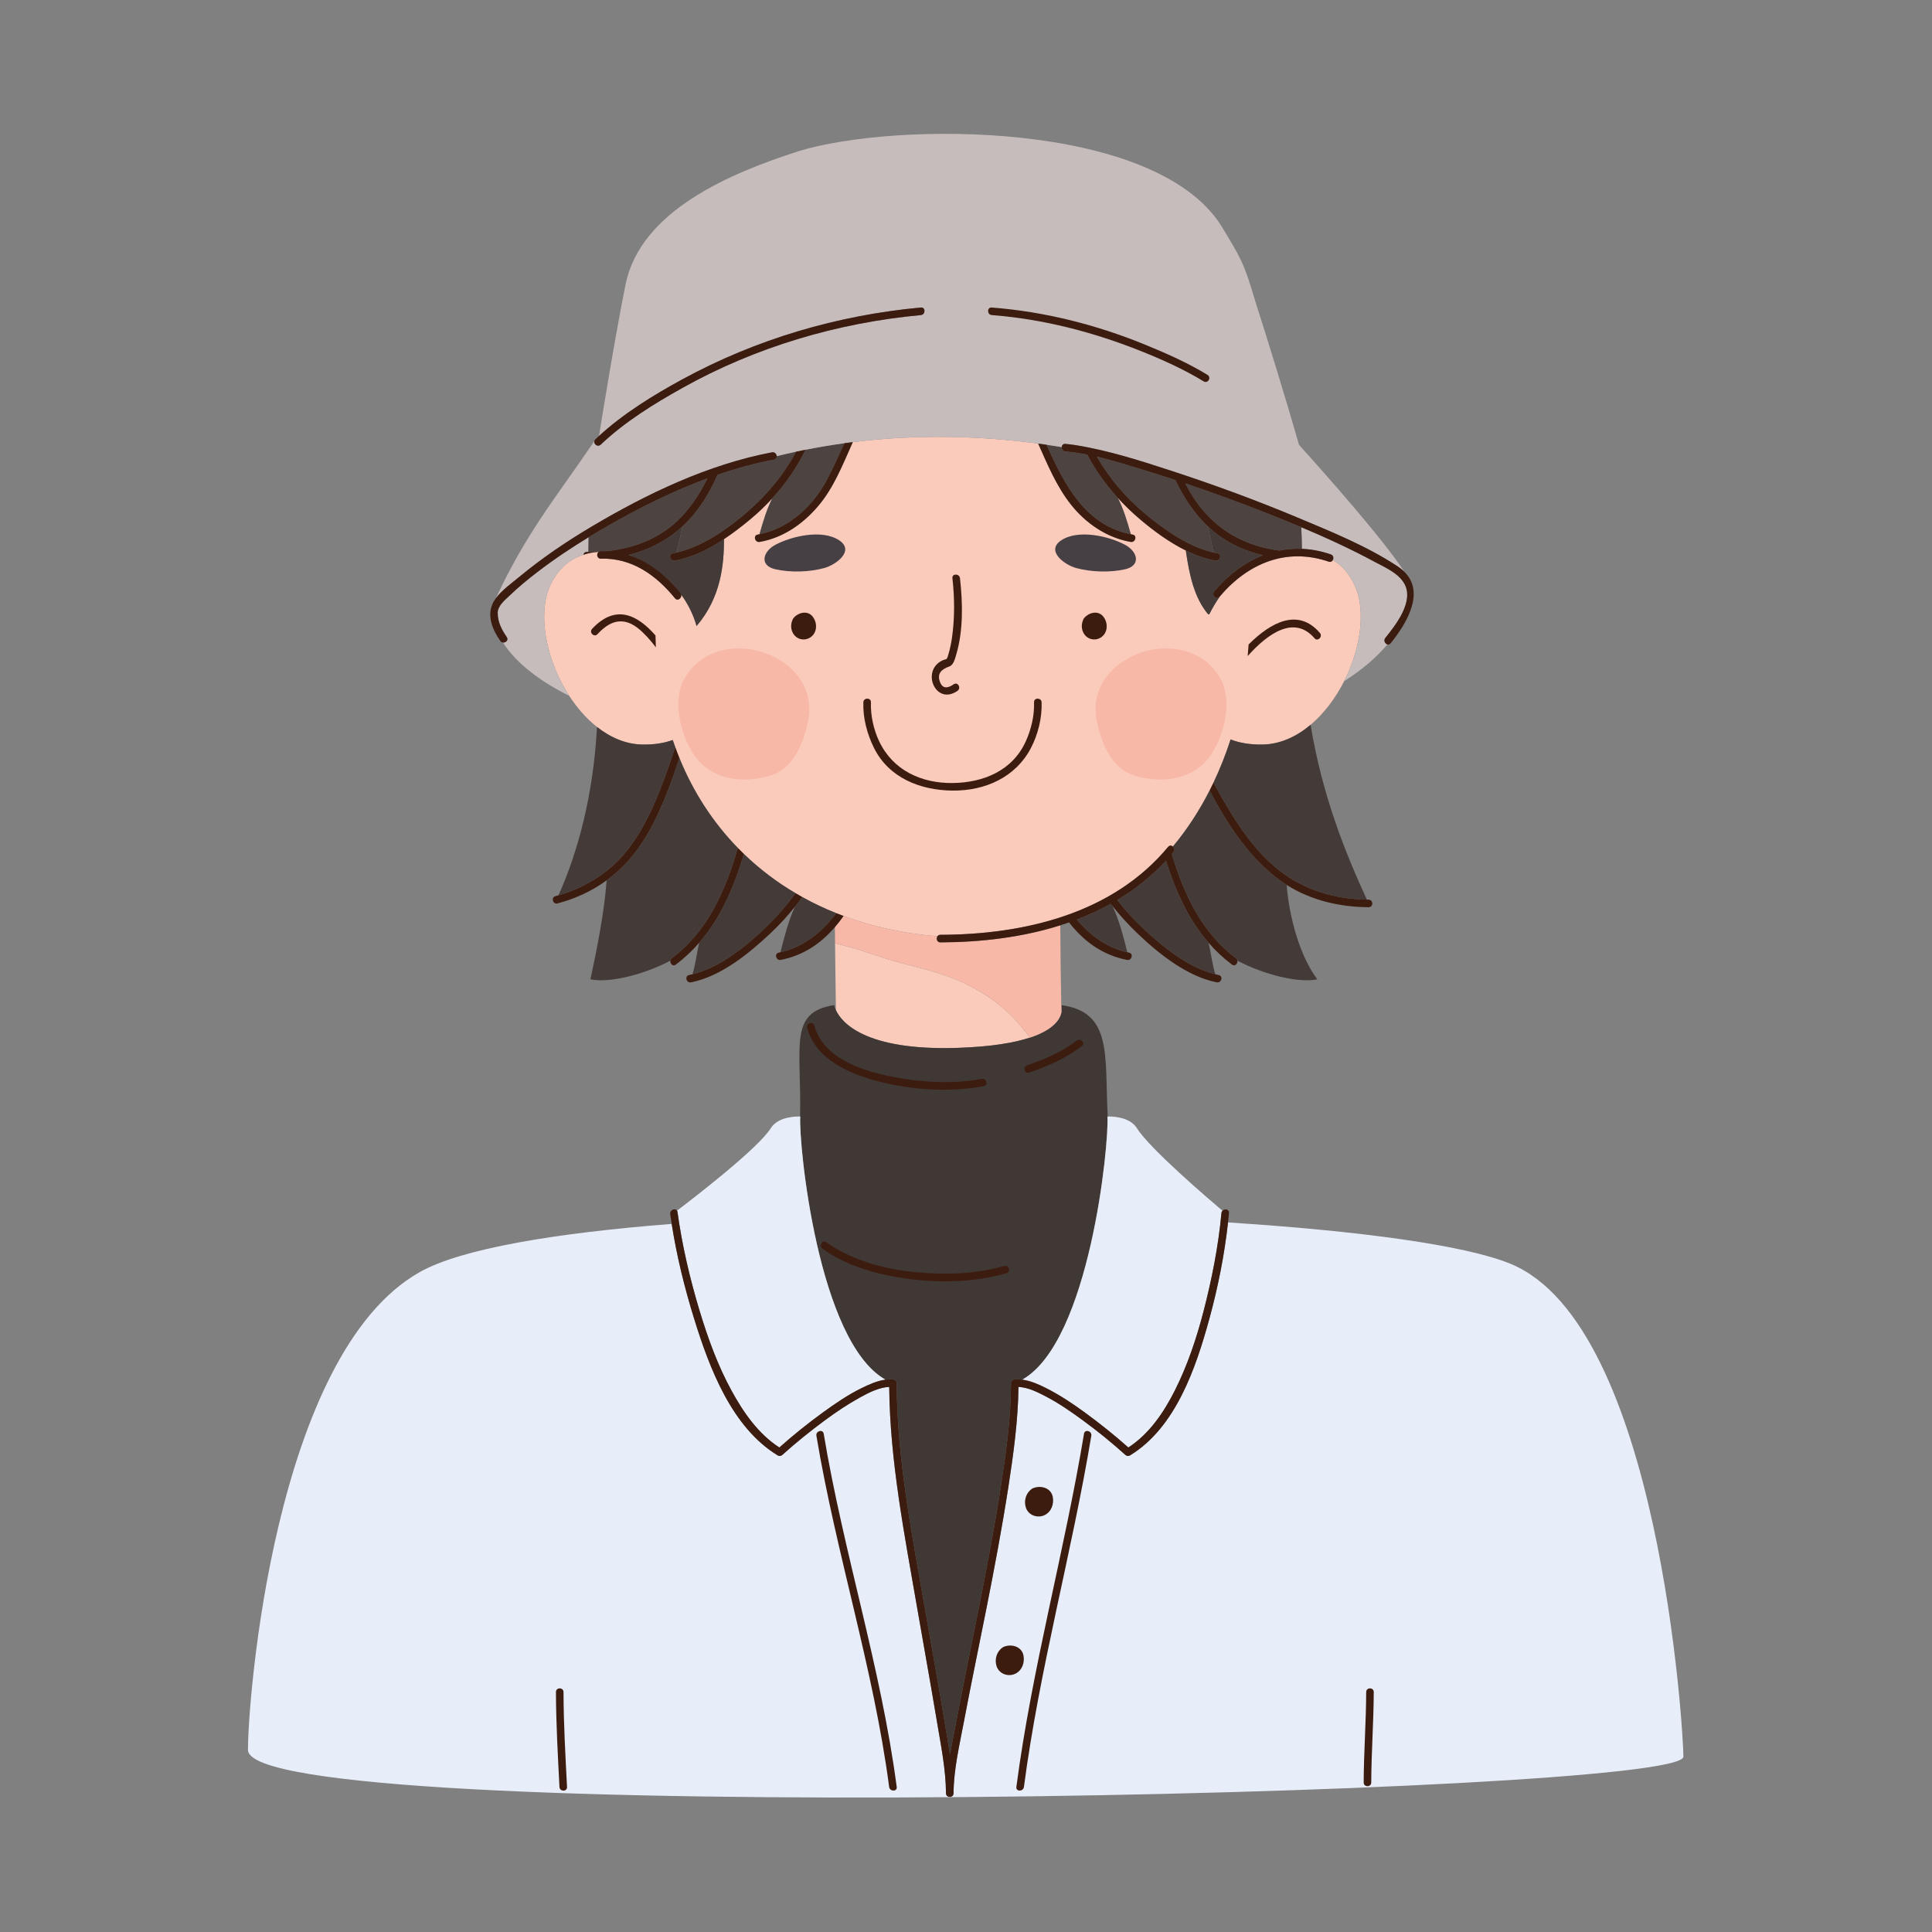 <?xml version="1.0" encoding="utf-8"?>
<!-- Generator: Adobe Illustrator 27.5.0, SVG Export Plug-In . SVG Version: 6.00 Build 0)  -->
<svg version="1.1" id="Capa_1" xmlns="http://www.w3.org/2000/svg" xmlns:xlink="http://www.w3.org/1999/xlink" x="0px" y="0px"
	 viewBox="0 0 2122 2122" style="enable-background:new 0 0 2122 2122;" xml:space="preserve">
<rect x="0" y="0" width="2122" height="2122" fill="#808080" stroke="none"/>
<path style="fill:#FACABB;" d="M1092.473,1099.742c-10.035-7.492-21.129-13.969-32.801-19.609
	c-13.109-6.336-27.254-10.949-41.602-14.988c-15.023-4.227-30.398-7.66-45.231-12.316c-14.656-4.594-28.93-10.078-43.988-13.742
	c-3.906-0.953-7.988-1.93-11.68-3.457c-0.063-5.922-0.121-11.695-0.18-17.324v0.004c0.273,27.488,0.641,58.699,1.133,91.215
	c6.082,13.172,31.422,44.82,133.984,41.383c37.066-1.242,62.191-5.641,79.195-11.281c-3.891-5.078-7.922-10.074-12.074-14.957
	C1111.484,1115.566,1102.469,1107.211,1092.473,1099.742z"/>
<path style="fill:#FACABB;" d="M1463.996,615c-0.758,1.586-2.402,2.641-4.59,1.894c-46.465-15.863-88.594,1.774-119.383,37.93
	c-4.355,6.207-8.324,12.867-11.82,19.844c-0.438-0.016-0.871-0.035-1.313-0.047c-15.035-17.816-20.637-43.027-24.461-69.992
	c-18.211-8.969-35.27-21.574-49.727-33.777c-8.859-7.484-17.234-15.508-24.996-24.039c6.207,12.063,10.34,25.941,14.32,39.961
	c0.672,0.133,1.324,0.297,2.012,0.422c5.273,0.93,3.027,8.938-2.207,8.012c-26.406-4.66-49.551-20.563-65.953-41.508
	c-15.66-19.992-25.297-43.469-35.625-66.504c-63.938-8.531-132.52-10.465-203.582-1.598c-10.98,24.367-20.773,50.082-38.336,70.551
	c-16.805,19.578-38.199,34.516-63.945,39.059c-5.242,0.926-7.48-7.082-2.211-8.012c0.684-0.121,1.344-0.301,2.019-0.438
	c3.926-13.816,8.004-27.508,14.07-39.445c-7.691,8.398-15.976,16.273-24.758,23.539c-8.699,7.195-18.199,14.574-28.289,21.262
	c-0.07,27.961-3.227,64.09-30.18,95.512c0,0-3.875-19.598-17.777-36.359c3.352,4.121-2.492,10.039-5.875,5.879
	c-20.742-25.473-47.348-44.496-81.422-43.543c-4.359,0.121-5.164-5.348-2.445-7.481c-5.793,0.391-11.422,1.43-16.777,3.176
	c-17.438,5.695-31.953,18.93-39.606,42.066c-9.48,32.648,1.301,77.859,24.066,112.922c8.606,13.258,18.926,25.051,30.512,34.18
	c14.789,11.641,31.637,18.934,49.625,19.293c13.039,0.262,24.144-1.559,33.551-4.992c0.891,2.668,1.813,5.316,2.77,7.941
	c1.449,3.992,2.957,7.949,4.543,11.848c15.27,37.516,36.906,70.727,64.133,98.723c2.195,2.258,4.426,4.484,6.691,6.672
	c16.957,16.367,35.934,30.797,56.75,43.09c2.441,1.441,4.91,2.855,7.402,4.234c11.871,6.59,24.32,12.5,37.301,17.695
	c2.648,1.063,5.32,2.094,8.016,3.094c31.473,11.691,65.973,19.301,103.129,22.316c0.656-0.957,1.73-1.641,3.25-1.645
	c91.895-0.262,188.957-22.941,250.129-96.566c1.613-1.938,3.754-1.649,5.219-0.387c15.688-18.769,29.098-39.461,40.297-61.438
	c1.492-2.922,2.934-5.871,4.348-8.836c7.273-15.297,13.523-31.148,18.758-47.363c9.758,3.856,21.461,5.891,35.305,5.613
	c19.191-0.383,37.086-8.652,52.566-21.684c14.832-12.492,27.438-29.356,36.832-47.887c16.242-32.023,22.891-68.988,14.809-96.824
	C1485.395,634.008,1475.797,622.215,1463.996,615z"/>
<path style="fill:#403835;" d="M1216.66,1226.348c-3.473-67.277,5.445-114.703-51.023-122.402l0,0v0.004
	c0.023,0.066,1.191,3.348,0.164,8.168c-0.004,0.004-0.004,0.004-0.004,0.008c-1.629,7.594-8.758,18.965-34.492,27.5
	c-17.004,5.641-42.129,10.039-79.195,11.281c-102.563,3.438-127.902-28.211-133.984-41.383c-1.574-3.402-1.863-5.578-1.863-5.578
	c-50.383,7.781-35.891,44.512-37.477,122.406c0.117,0.004,0.191,0.012,0.191,0.012c-1.949,29.609,19.391,247.145,93.559,288.977
	c2.719-0.371,5.461-0.508,8.215-0.313c0.563,0.039,1.055,0.18,1.5,0.379c0.019,0.012,0.043,0.02,0.066,0.031
	c0.07,0.039,0.148,0.063,0.219,0.098c1.332,0.563,2.363,1.766,2.371,3.648c0.227,83.98,17.238,168.508,31.559,250.945
	c7.113,40.957,14.606,81.848,21.332,122.871c1.84,11.215,3.891,22.598,5.625,34.02c2.051-11.84,4.504-23.602,6.688-35.148
	c7.688-40.668,16.145-81.18,24.191-121.77c9.031-45.504,17.824-91.09,24.898-136.945c5.805-37.664,11.102-75.801,11.223-113.973
	c0.008-1.875,1.031-3.086,2.367-3.645c0.066-0.039,0.152-0.07,0.234-0.102c0.02-0.012,0.035-0.02,0.047-0.031
	c0.449-0.195,0.941-0.34,1.508-0.379c2.742-0.195,5.488-0.063,8.223,0.305c74.156-41.844,95.496-259.359,93.551-288.969
	C1216.352,1226.363,1216.457,1226.355,1216.66,1226.348z"/>
<path style="fill:#C6BCBB;" d="M1521.551,700.66c11.281-13.996,31.863-40.02,20.934-59.531
	c-6.582-11.738-21.066-17.793-32.379-23.891c-26.23-14.141-53.379-26.609-80.875-38.188c0.391,7.891,0.633,15.813,0.734,23.742
	c10.328,0.445,20.91,2.418,31.652,6.09c2.875,0.98,3.402,4.012,2.379,6.117c11.801,7.215,21.398,19.008,27.145,36.363
	c8.082,27.836,1.434,64.801-14.809,96.824c21.145-13.426,36.488-27.238,47.504-40.356
	C1521.273,707.113,1519.285,703.477,1521.551,700.66z"/>
<path style="fill:#C6BCBB;" d="M601.141,651.363c7.652-23.137,22.168-36.371,39.606-42.066c0.375-1.676,1.664-3.102,3.894-3.07
	c0.531,0.008,1.051-0.008,1.582-0.004c0.043-5.398,0.141-10.789,0.316-16.168c-19.465,11.844-38.445,24.504-56.492,38.387
	c-10.426,8.019-20.645,16.394-30.133,25.519c-5.289,5.09-13.266,11.234-13.27,19.242c0,10.039,4.387,18.43,9.961,26.5
	c2.266,3.273-1.098,6.387-4.223,6.012c11.644,18.055,33.594,39.039,72.824,58.57C602.441,729.223,591.66,684.012,601.141,651.363z"
	/>
<path style="fill:#464045;" d="M905.324,623.898c12.754-3.477,33.883-18.879,16.348-30.473c-9.48-6.27-22.77-7.371-35.91-5.668
	c-12.703,1.637-25.266,5.887-34.129,10.613c-13.906,7.406-17.848,22.879,0,26.898C868.188,629,888.922,628.367,905.324,623.898z"/>
<path style="fill:#464045;" d="M1182.012,623.898c16.402,4.469,37.141,5.102,53.691,1.371c17.848-4.019,13.906-19.492,0-26.898
	c-8.859-4.727-21.426-8.977-34.125-10.613c-13.145-1.703-26.43-0.602-35.918,5.668
	C1148.133,605.019,1169.262,620.422,1182.012,623.898z"/>
<path style="fill:#443B38;" d="M1219.988,992.684c-11.965,6.656-24.438,12.387-37.273,17.297
	c14.535,17.281,32.902,30.93,55.477,35.91c-4.465-17.855-9.086-35.559-16.27-50.707
	C1221.262,994.363,1220.637,993.516,1219.988,992.684z"/>
<path style="fill:#443B38;" d="M1404.879,966.246c-24.949-18.555-44.102-43.18-60.281-69.508
	c-5.57-9.055-10.852-18.613-16.074-28.395c-11.199,21.977-24.609,42.668-40.297,61.438c1.656,1.426,2.465,4.098,0.668,6.266
	c-0.598,0.715-1.219,1.391-1.82,2.098c13.223,43.891,32.73,86.027,70.293,114.164c1.023,0.77,1.547,1.77,1.711,2.805
	c29.016,15.391,67.32,24.859,87.824,20.527c-18.828-24.789-30.934-67.621-33.684-103.695
	C1410.391,970.144,1407.598,968.269,1404.879,966.246z"/>
<path style="fill:#443B38;" d="M1280.645,945.387c-15.965,17.242-34,31.508-53.527,43.184c8.586,10.957,17.996,21.301,28.199,30.879
	c21.648,20.324,49.566,43.281,79.477,50.594c-3.664-12.336-4.867-24.508-7.391-34.621
	C1305.098,1009.738,1291.02,978.309,1280.645,945.387z"/>
<path style="fill:#443B38;" d="M1351.629,812.144c-5.234,16.215-11.484,32.066-18.758,47.363c4.285,7.973,8.613,15.82,13.094,23.398
	c15.875,26.828,33.984,53.344,58.723,72.817c27.922,21.977,61.41,31.789,96.602,32.363c-22.43-48.953-48.75-112.352-61.789-192.012
	c-15.48,13.031-33.375,21.301-52.566,21.684C1373.09,818.035,1361.387,816,1351.629,812.144z"/>
<path style="fill:#443B38;" d="M746.207,832.555c-3.477,10.496-6.934,20.773-10.644,30.527
	c-10.824,28.422-23.609,56.895-43.613,80.156c-7.742,9-16.332,16.875-25.637,23.664c-2.688,35.496-10.422,74.41-17.813,108.738
	c20.5,4.332,58.801-5.137,87.816-20.527c0.168-1.035,0.691-2.035,1.715-2.805c39.516-29.602,59.047-74.699,72.308-121.031
	C783.113,903.281,761.477,870.07,746.207,832.555z"/>
<path style="fill:#443B38;" d="M873.141,995.902c-6.996,14.984-11.539,32.414-15.934,49.988
	c25.281-5.59,45.906-22.328,61.277-42.922c-12.98-5.195-25.43-11.105-37.301-17.695C878.578,988.871,875.918,992.43,873.141,995.902
	z"/>
<path style="fill:#443B38;" d="M817.031,937.949c-10.578,35.613-25.059,69.859-49.035,97.473
	c-2.527,10.113-3.727,22.285-7.395,34.625c29.785-7.285,58.113-30.176,79.48-50.598c12.406-11.859,23.688-24.711,33.699-38.41
	C852.965,968.746,833.988,954.316,817.031,937.949z"/>
<path style="fill:#443B38;" d="M692.445,929.324c18.477-25.32,30.32-54.473,40.73-83.832c2.863-8.063,5.641-16.375,8.488-24.785
	c-0.957-2.625-1.879-5.273-2.77-7.941c-9.406,3.434-20.512,5.254-33.551,4.992c-17.988-0.359-34.836-7.652-49.625-19.293
	c-4.016,73.734-20.328,135.613-42.25,184.836C645.144,974.227,672.855,956.176,692.445,929.324z"/>
<path style="fill:#443B38;" d="M1334.988,615.758c-11.055-1.949-22-5.93-32.559-11.129c3.824,26.965,9.426,52.176,24.461,69.992
	c0.441,0.012,0.875,0.031,1.313,0.047c3.496-6.977,7.465-13.637,11.82-19.844c-0.176,0.199-0.352,0.398-0.527,0.598
	c-3.461,4.105-9.305-1.805-5.875-5.875c15.254-18.082,33.438-31.82,53.52-39.609c-22.566-5.336-43.621-15.617-60.848-32.144
	c2.531,8.43,3.633,18.699,7.043,29.148c1.281,0.285,2.574,0.574,3.855,0.801C1342.469,608.672,1340.227,616.684,1334.988,615.758z"
	/>
<path style="fill:#443B38;" d="M765.043,687.625c26.953-31.422,30.109-67.551,30.18-95.512
	c-16.738,11.102-35.082,20.309-53.988,23.645c-5.242,0.926-7.484-7.086-2.215-8.016c1.289-0.227,2.578-0.516,3.863-0.801
	c3.414-10.453,4.516-20.719,7.047-29.152c-17.359,16.129-37.75,26.324-59.707,31.781
	C694.254,610.856,748.719,630.941,765.043,687.625z"/>
<path style="fill:#4D4441;" d="M659.969,605.289c2.102-0.059,4.176-0.031,6.23,0.047c30.824-3.105,60.137-14.383,82.133-37.621
	c11.77-12.434,21.137-26.852,28.609-42.266c-37.977,13.984-74.598,32.258-109.27,52.125c-7.094,4.063-14.145,8.223-21.133,12.48
	c-0.176,5.379-0.273,10.77-0.316,16.168c3.859,0.023,7.715-0.055,11.559-0.258C658.371,605.57,659.094,605.309,659.969,605.289z"/>
<path style="fill:#4D4441;" d="M1390.422,563.293c-29.281-11.496-58.828-22.375-88.648-32.414
	c7.379,14.281,16.535,27.512,27.871,38.625c21.121,20.695,47.25,31.508,75.375,35.223c8.098-1.617,16.434-2.305,24.945-1.934
	c-0.102-7.93-0.344-15.852-0.734-23.742C1416.348,573.629,1403.402,568.387,1390.422,563.293z"/>
<path style="fill:#4D4441;" d="M1170.133,495.859c-2.785-0.238-4.105-2.645-3.969-4.805c-5.523-0.906-11.086-1.766-16.684-2.574
	c19.523,43.539,42.371,88.359,92.547,98.293c-3.98-14.019-8.113-27.898-14.32-39.961c-13.141-14.426-24.504-30.32-33.563-47.5
	C1186.164,497.746,1178.145,496.535,1170.133,495.859z"/>
<path style="fill:#4D4441;" d="M908.953,525.621c6.578-12.73,12.555-25.758,18.465-38.816c-14.109,1.941-28.313,4.313-42.598,7.148
	c-9.496,19.418-21.918,37.363-36.551,53.359c-6.066,11.938-10.144,25.629-14.07,39.445
	C867.289,580.113,893.723,555.07,908.953,525.621z"/>
<path style="fill:#4D4441;" d="M1323.77,575.383c-13.707-13.949-24.438-30.43-32.82-48.117c-10.207-3.359-20.445-6.625-30.723-9.766
	c-18.055-5.516-36.641-11.523-55.438-15.906c13.723,24.148,32.254,45.555,53.793,63.379c21.066,17.43,47.281,35.91,74.754,41.969
	c-3.41-10.449-4.512-20.719-7.043-29.148C1325.449,576.988,1324.586,576.215,1323.77,575.383z"/>
<path style="fill:#4D4441;" d="M742.883,606.941c27.348-6.027,53.965-24.414,74.75-41.969c23.07-19.477,42.719-42.559,56.719-68.863
	c-7.066,1.512-14.152,3.145-21.254,4.891c0.117,1.723-0.754,3.402-2.984,3.828c-21.004,3.977-41.715,9.688-62.066,16.672
	c-9.02,20.84-21.145,40.32-37.383,55.633c-0.238,0.227-0.492,0.43-0.734,0.656C747.398,586.223,746.297,596.488,742.883,606.941z"/>
<path style="fill:#C6BCBB;" d="M570.359,633.594c24.684-20.433,51.34-38.512,78.863-54.879
	c61.137-36.355,128.355-68.574,198.684-81.906c3.016-0.57,5.027,1.848,5.191,4.191c7.102-1.746,14.188-3.379,21.254-4.891
	c3.496-0.746,6.984-1.465,10.469-2.156c14.285-2.836,28.488-5.207,42.598-7.148c3.09-0.426,6.172-0.824,9.254-1.207
	c71.063-8.867,139.645-6.934,203.582,1.598c3.082,0.414,6.164,0.844,9.227,1.285c5.598,0.809,11.16,1.668,16.684,2.574
	c0.121-1.961,1.426-3.723,3.969-3.508c3.828,0.32,7.656,0.805,11.449,1.414c36.18,5.797,71.707,17.262,106.438,28.633
	c46.398,15.192,92.305,32.078,137.34,50.945c37.141,15.563,76.191,31.34,109.926,53.656c2.68,1.769,4.965,3.648,6.973,5.598
	c-22.887-35.465-87.801-108.508-115.484-139.176c-13.93-48.957-33.734-112.828-48.164-158.129
	c-12.406-42.379-16.078-47.336-36.957-82c-72.676-116.305-357.949-115.063-464.297-82.508
	c-74.758,24.027-173.383,65.059-190.211,146.047c-11.695,58.324-25.375,142.711-29.226,166.766
	c27.125-24.773,59.809-44.906,91.797-62.309c80.848-43.984,170.121-70.273,261.707-78.73c5.34-0.496,5.293,7.824,0,8.313
	c-91.453,8.445-181.398,35.027-261.688,79.898c-31.449,17.578-63.656,37.43-89.934,62.406c-3.18,3.023-7.695-0.367-7.09-3.727
	c-43.746,64.137-74.512,100.516-108.109,172.496C551.188,648.188,562.269,640.293,570.359,633.594z"/>
<path style="fill:#E8EEF9;" d="M1659.023,1388.074c-50.281-20.648-167.402-36.266-310.227-45.398
	c-3.938,35.758-11.09,71.531-20.578,106.109c-14.727,53.637-36.867,119.266-87.188,149.816c-1.656,1.004-3.664,0.59-5.039-0.652
	c-14.848-13.414-30.504-26.102-46.645-37.918c-12.949-9.484-26.277-18.73-40.523-26.176c-9.184-4.797-19.547-10.02-30.168-10.543
	c-0.465,36.605-5.449,73.195-11.016,109.305c-6.926,44.863-15.379,89.48-24.195,134.004c-8.27,41.742-16.992,83.402-24.898,125.219
	c-4.801,25.398-11.055,51.781-11.223,77.766c0.02,2.688-2.07,4.027-4.156,4.016c-2.082,0.012-4.168-1.328-4.152-4.016
	c-0.148-26.348-5.672-53.027-9.98-78.914c-6.895-41.422-14.434-82.727-21.582-124.102c-13.805-79.914-30.047-161.863-30.801-243.277
	c-11.305,0.547-22.551,6.32-32.148,11.621c-13.43,7.414-26.195,15.992-38.527,25.098c-16.098,11.902-31.785,24.492-46.645,37.918
	c-1.379,1.242-3.383,1.656-5.039,0.652c-50.606-30.715-75.117-96.086-91.785-149.816c-10.57-34.066-19.242-69.172-24.766-104.512
	c-127.902,9.984-230.93,27.203-276.52,52.801c-160.617,90.211-189.098,472.516-188.855,524.984
	c0.395,85.094,1576.629,50.395,1576.59,7.34C1848.941,1902.813,1822.852,1455.355,1659.023,1388.074z"/>
<path style="fill:#E8EEF9;" d="M1191.578,1551.422c16.461,12.043,32.5,24.816,47.73,38.41c22.879-14.84,38.902-38.445,50.988-62.461
	c14.004-27.813,23.957-57.563,31.738-87.668c9.066-35.102,16.195-71.215,19.535-107.359c0.094-1.066,0.527-1.914,1.125-2.555
	c-14.797-12.496-79.973-68.172-93.977-90.645c-8.273-13.273-29.289-12.906-32.059-12.797c-0.203,0.008-0.309,0.016-0.309,0.016
	c1.945,29.609-19.395,247.125-93.551,288.969c9.195,1.234,18.207,5.23,26.266,9.316
	C1164.023,1532.227,1178.066,1541.527,1191.578,1551.422z"/>
<path style="fill:#E8EEF9;" d="M768.414,1439.703c9.105,30.102,19.926,60.02,35.047,87.668
	c13.074,23.922,29.332,47.445,52.547,62.461c15.223-13.594,31.231-26.445,47.734-38.41c13.523-9.809,27.488-19.41,42.516-26.773
	c8.172-4.008,17.086-8.059,26.277-9.309c-74.168-41.832-95.508-259.367-93.559-288.977c0,0-0.074-0.008-0.191-0.012
	c-2.168-0.098-23.762-0.711-32.18,12.793c-13.969,22.414-86.238,77.875-102.996,90.566c0.254,0.422,0.441,0.918,0.523,1.527
	C749.16,1367.848,757.73,1404.371,768.414,1439.703z"/>
<path style="fill:#F7B8A7;" d="M1032.879,1035.047c-3.84,0.012-4.914-4.242-3.25-6.668c-37.156-3.016-71.656-10.625-103.129-22.316
	c-2.992,4.273-6.164,8.356-9.508,12.242c0.059,5.629,0.117,11.402,0.18,17.324c3.691,1.527,7.773,2.504,11.68,3.457
	c15.059,3.664,29.332,9.148,43.988,13.742c14.832,4.656,30.207,8.09,45.231,12.316c14.348,4.039,28.492,8.652,41.602,14.988
	c11.672,5.641,22.766,12.117,32.801,19.609c9.996,7.469,19.012,15.824,26.758,24.926c4.152,4.883,8.184,9.879,12.074,14.957
	c25.734-8.535,32.863-19.906,34.492-27.5c-0.723-35.281-1.137-68.281-1.238-95.801
	C1122.367,1029.66,1076.992,1034.922,1032.879,1035.047z"/>
<path style="fill:#F7B8A7;" d="M1296.617,713.781c-46.32-9.547-103.477,25.266-91.742,79.254
	c5.199,23.933,15.605,49.945,39.539,58.266c29.133,9.367,62.43,6.246,82.211-17.691c1.441-1.75,2.766-3.602,4.008-5.508
	c13.961-21.387,23.281-58.004,10.285-81.844C1330.859,727.813,1314.551,717.473,1296.617,713.781z"/>
<path style="fill:#F7B8A7;" d="M795.59,713.781c-17.93,3.692-34.234,14.031-44.297,32.477c-13,23.84-3.676,60.457,10.285,81.844
	c1.242,1.906,2.563,3.758,4.016,5.508c19.769,23.938,53.066,27.059,82.203,17.691c23.93-8.32,34.336-34.332,39.539-58.266
	C899.074,739.047,841.914,704.234,795.59,713.781z"/>
<path style="fill:#3D1C10;" d="M1357.367,1052.309c-37.563-28.137-57.07-70.273-70.293-114.164c0.602-0.707,1.223-1.383,1.82-2.098
	c1.797-2.168,0.988-4.84-0.668-6.266c-1.465-1.262-3.605-1.551-5.219,0.387c-61.172,73.625-158.234,96.305-250.129,96.566
	c-1.52,0.004-2.594,0.688-3.25,1.645c-1.664,2.426-0.59,6.68,3.25,6.668c44.113-0.125,89.488-5.387,131.68-18.723l0,0
	c3.215-1.02,6.414-2.094,9.598-3.207c15.855,20.301,36.082,35.742,63.668,41.191c5.242,1.035,7.465-6.977,2.215-8.016
	c-0.621-0.121-1.234-0.27-1.848-0.402c-22.574-4.98-40.941-18.629-55.477-35.91c12.836-4.91,25.309-10.641,37.273-17.297
	c0.648,0.832,1.273,1.68,1.934,2.5c8.441,10.629,17.637,20.703,27.52,30.141c23.277,22.258,54.383,47.164,86.918,53.617
	c5.23,1.039,7.465-6.969,2.199-8.02c-1.254-0.246-2.508-0.57-3.766-0.879c-29.91-7.313-57.828-30.27-79.477-50.594
	c-10.203-9.578-19.613-19.922-28.199-30.879c19.527-11.676,37.563-25.941,53.527-43.184c10.375,32.922,24.453,64.352,46.758,90.035
	c7.586,8.738,16.102,16.82,25.77,24.063c3.258,2.441,6.418-1.125,5.906-4.371
	C1358.914,1054.078,1358.391,1053.078,1357.367,1052.309z"/>
<path style="fill:#3D1C10;" d="M1503.215,988.133c-0.641-0.004-1.281-0.035-1.926-0.047c-35.191-0.574-68.68-10.387-96.602-32.363
	c-24.738-19.473-42.848-45.988-58.723-72.817c-4.48-7.578-8.809-15.426-13.094-23.398c-1.414,2.965-2.855,5.914-4.348,8.836
	c5.223,9.781,10.504,19.34,16.074,28.395c16.18,26.328,35.332,50.953,60.281,69.508c2.719,2.023,5.512,3.898,8.34,5.699
	c26.777,17.027,58.289,24.285,89.996,24.5C1508.582,996.484,1508.57,988.172,1503.215,988.133z"/>
<path style="fill:#3D1C10;" d="M736.316,1055.113c-0.508,3.246,2.652,6.813,5.91,4.371c9.668-7.242,18.184-15.324,25.77-24.063
	c23.977-27.613,38.457-61.859,49.035-97.473c-2.266-2.188-4.496-4.414-6.691-6.672c-13.262,46.332-32.793,91.43-72.308,121.031
	C737.008,1053.078,736.484,1054.078,736.316,1055.113z"/>
<path style="fill:#3D1C10;" d="M759.043,1078.941c32.719-6.488,63.336-31.477,86.914-53.617c9.758-9.156,18.848-19,27.184-29.422
	c2.777-3.473,5.438-7.031,8.043-10.629c-2.492-1.379-4.961-2.793-7.402-4.234c-10.012,13.699-21.293,26.551-33.699,38.41
	c-21.367,20.422-49.695,43.313-79.48,50.598c-1.254,0.305-2.508,0.629-3.77,0.875
	C751.578,1071.973,753.809,1079.98,759.043,1078.941z"/>
<path style="fill:#3D1C10;" d="M741.664,820.707c-2.848,8.41-5.625,16.723-8.488,24.785c-10.41,29.359-22.254,58.512-40.73,83.832
	c-19.59,26.852-47.301,44.902-78.977,53.977c-1.109,0.316-2.215,0.652-3.336,0.949c-5.176,1.367-2.981,9.387,2.211,8.016
	c19.734-5.215,37.922-13.66,53.969-25.363c9.305-6.789,17.894-14.664,25.637-23.664c20.004-23.262,32.789-51.734,43.613-80.156
	c3.711-9.754,7.168-20.031,10.644-30.527C744.621,828.656,743.113,824.699,741.664,820.707z"/>
<path style="fill:#3D1C10;" d="M857.57,1054.309c25.137-4.965,44.191-18.273,59.422-36v-0.004c3.344-3.887,6.516-7.969,9.508-12.242
	c-2.695-1-5.367-2.031-8.016-3.094c-15.371,20.594-35.996,37.332-61.277,42.922c-0.617,0.133-1.223,0.281-1.844,0.402
	C850.105,1047.332,852.336,1055.344,857.57,1054.309z"/>
<path style="fill:#3D1C10;" d="M817.633,564.973c-20.785,17.555-47.402,35.941-74.75,41.969c-1.285,0.285-2.574,0.574-3.863,0.801
	c-5.269,0.93-3.027,8.941,2.215,8.016c18.906-3.336,37.25-12.543,53.988-23.645c10.09-6.688,19.59-14.066,28.289-21.262
	c8.781-7.266,17.066-15.141,24.758-23.539c14.633-15.996,27.055-33.941,36.551-53.359c-3.484,0.691-6.973,1.41-10.469,2.156
	C860.352,522.414,840.703,545.496,817.633,564.973z"/>
<path style="fill:#3D1C10;" d="M1244.039,587.195c-0.688-0.125-1.34-0.289-2.012-0.422c-50.176-9.934-73.023-54.754-92.547-98.293
	c-3.063-0.441-6.145-0.871-9.227-1.285c10.328,23.035,19.965,46.512,35.625,66.504c16.402,20.945,39.547,36.848,65.953,41.508
	C1247.066,596.133,1249.313,588.125,1244.039,587.195z"/>
<path style="fill:#3D1C10;" d="M936.672,485.598c-3.082,0.383-6.164,0.781-9.254,1.207c-5.91,13.059-11.887,26.086-18.465,38.816
	c-15.23,29.449-41.664,54.492-74.754,61.137c-0.676,0.137-1.336,0.316-2.019,0.438c-5.27,0.93-3.031,8.938,2.211,8.012
	c25.746-4.543,47.141-19.48,63.945-39.059C915.898,535.68,925.691,509.965,936.672,485.598z"/>
<path style="fill:#3D1C10;" d="M1443.813,701.043c3.492,4.07,9.348-1.84,5.875-5.879c-23.988-27.887-54.023-11.551-78.289,12.68
	c-0.281,4.238-0.625,8.484-1.027,12.731C1392.641,695.598,1421.629,675.258,1443.813,701.043z"/>
<path style="fill:#3D1C10;" d="M650.313,690.688c-3.66,3.906,2.207,9.797,5.875,5.879c8.004-8.547,17.676-15.906,30-13.68
	c9.988,1.805,18.141,9.723,24.797,16.82c3.344,3.566,6.426,7.375,9.391,11.281c-0.199-4.32-0.344-8.672-0.418-13.055
	C700.25,675.438,676.289,662.945,650.313,690.688z"/>
<path style="fill:#3D1C10;" d="M1132.402,821.394c7.738-14.875,12.25-33.156,11.633-50.019c-0.191-5.344-8.504-5.363-8.313,0
	c0.531,14.469-3.113,29.703-9.027,42.797c-14.598,32.324-46.59,45.508-80.547,45.863c-34.332,0.355-65.516-14.129-80.539-45.863
	c-6.105-12.887-9.559-28.473-9.031-42.797c0.195-5.363-8.117-5.344-8.313,0c-0.621,17.043,4.117,34.879,11.629,50.019
	c16.422,33.074,50.957,46.586,86.254,46.949C1081.84,868.715,1115.516,853.848,1132.402,821.394z"/>
<path style="fill:#3D1C10;" d="M871.824,678.547c-0.269,0.266-0.531,0.566-0.75,0.949c-0.332,0.461-0.527,0.922-0.644,1.371
	c-2.848,6.254-1.582,14.242,3.969,18.633c6.465,5.113,15.816,3.043,19.926-3.914c3.512-5.945,2.188-14.105-2.348-19.07
	C886.313,670.316,876.691,672.824,871.824,678.547z"/>
<path style="fill:#3D1C10;" d="M1191.059,678.547c-0.273,0.266-0.531,0.566-0.75,0.949c-0.332,0.461-0.52,0.922-0.645,1.371
	c-2.848,6.254-1.582,14.242,3.969,18.633c6.465,5.113,15.816,3.043,19.926-3.914c3.516-5.945,2.188-14.105-2.344-19.07
	C1205.547,670.316,1195.926,672.824,1191.059,678.547z"/>
<path style="fill:#3D1C10;" d="M1051.719,758.734c4.355-3.059,0.207-10.266-4.195-7.18c-5.227,3.672-11.582,5.91-14.805-1.773
	c-4.238-10.105,1.617-14.824,9.973-17.777c4.68-1.656,6.227-8.543,7.465-12.664c7.996-26.668,7.305-56.969,4.234-84.277
	c-0.594-5.262-8.91-5.324-8.313,0c2.449,21.785,2.621,43.789-0.492,65.516c-0.891,6.191-2.184,12.336-3.977,18.328
	c-2.254,7.508-1.691,3.813-7.668,7.043C1011.652,738.004,1028.152,775.277,1051.719,758.734z"/>
<path style="fill:#3D1C10;" d="M610.625,1858.438c0.086,34.754,2.082,69.566,3.859,104.27c0.273,5.332,8.586,5.359,8.313,0
	c-1.777-34.703-3.773-69.516-3.863-104.27C618.922,1853.078,610.609,1853.078,610.625,1858.438z"/>
<path style="fill:#3D1C10;" d="M1500.547,1858.438c-0.121,33.145-2.637,66.227-2.758,99.375c-0.016,5.359,8.297,5.359,8.313,0
	c0.117-33.148,2.637-66.23,2.754-99.375C1508.879,1853.078,1500.563,1853.078,1500.547,1858.438z"/>
<path style="fill:#3D1C10;" d="M659.801,488.371c26.277-24.977,58.484-44.828,89.934-62.406
	c80.289-44.871,170.234-71.453,261.688-79.898c5.293-0.488,5.34-8.809,0-8.313c-91.586,8.457-180.859,34.746-261.707,78.73
	c-31.988,17.402-64.672,37.535-91.797,62.309c-1.34,1.23-2.68,2.453-3.996,3.699c-0.703,0.672-1.078,1.41-1.211,2.152
	C652.105,488.004,656.621,491.395,659.801,488.371z"/>
<path style="fill:#3D1C10;" d="M1089.258,346.066c56.441,4.367,111.578,18.648,164.07,39.625
	c23.484,9.383,47.113,20.016,68.754,33.227c4.59,2.801,8.762-4.391,4.195-7.176c-21.504-13.129-44.914-23.496-68.176-33.031
	c-53.785-22.047-110.836-36.465-168.844-40.957C1083.906,337.34,1083.953,345.652,1089.258,346.066z"/>
<path style="fill:#3D1C10;" d="M667.672,577.574c34.672-19.867,71.293-38.141,109.27-52.125
	c-7.473,15.414-16.84,29.832-28.609,42.266c-21.996,23.238-51.309,34.516-82.133,37.621c-2.055-0.078-4.129-0.105-6.23-0.047
	c-0.875,0.019-1.598,0.281-2.188,0.676c-3.844,0.203-7.699,0.281-11.559,0.258c-0.531-0.004-1.051,0.012-1.582,0.004
	c-2.23-0.031-3.519,1.394-3.894,3.07c5.355-1.746,10.984-2.785,16.777-3.176c-2.719,2.133-1.914,7.602,2.445,7.481
	c34.074-0.953,60.68,18.07,81.422,43.543c3.383,4.16,9.227-1.758,5.875-5.879c-12.762-15.672-27.855-28.883-45.281-37.074
	c-3.809-1.793-7.73-3.336-11.762-4.621c21.957-5.457,42.348-15.652,59.707-31.781c0.242-0.227,0.496-0.43,0.734-0.656
	c16.238-15.313,28.363-34.793,37.383-55.633c20.352-6.984,41.063-12.695,62.066-16.672c2.23-0.426,3.102-2.105,2.984-3.828
	c-0.164-2.344-2.176-4.762-5.191-4.191c-70.328,13.332-137.547,45.551-198.684,81.906c-27.523,16.367-54.18,34.445-78.863,54.879
	c-8.09,6.699-19.172,14.594-25.758,23.547c-0.789,1.074-1.531,2.16-2.176,3.266c-8.551,14.59-1.82,30.719,7.004,43.488
	c0.789,1.141,1.852,1.691,2.953,1.82c3.125,0.375,6.488-2.738,4.223-6.012c-5.574-8.07-9.961-16.461-9.961-26.5
	c0.004-8.008,7.981-14.152,13.27-19.242c9.488-9.125,19.707-17.5,30.133-25.519c18.047-13.883,37.027-26.543,56.492-38.387
	C653.527,585.797,660.578,581.637,667.672,577.574z"/>
<path style="fill:#3D1C10;" d="M1535.285,622.195c-33.734-22.316-72.785-38.094-109.926-53.656
	c-45.035-18.867-90.941-35.754-137.34-50.945c-34.73-11.371-70.258-22.836-106.438-28.633c-3.793-0.609-7.621-1.094-11.449-1.414
	c-2.543-0.215-3.848,1.547-3.969,3.508c-0.137,2.16,1.184,4.566,3.969,4.805c8.012,0.676,16.031,1.887,24.012,3.453
	c9.059,17.18,20.422,33.074,33.563,47.5c7.762,8.531,16.137,16.555,24.996,24.039c14.457,12.203,31.516,24.809,49.727,33.777
	c10.559,5.199,21.504,9.18,32.559,11.129c5.238,0.926,7.48-7.086,2.203-8.016c-1.281-0.227-2.574-0.516-3.855-0.801
	c-27.473-6.059-53.688-24.539-74.754-41.969c-21.539-17.824-40.07-39.231-53.793-63.379c18.797,4.383,37.383,10.391,55.438,15.906
	c10.277,3.141,20.516,6.406,30.723,9.766c8.383,17.688,19.113,34.168,32.82,48.117c0.816,0.832,1.68,1.605,2.523,2.41
	c17.227,16.527,38.281,26.809,60.848,32.144c-20.082,7.789-38.266,21.527-53.52,39.609c-3.43,4.07,2.414,9.98,5.875,5.875
	c0.176-0.199,0.352-0.398,0.527-0.598c30.789-36.156,72.918-53.793,119.383-37.93c2.188,0.746,3.832-0.309,4.59-1.894
	c1.023-2.106,0.496-5.137-2.379-6.117c-10.742-3.672-21.324-5.645-31.652-6.09c-8.512-0.371-16.848,0.316-24.945,1.934
	c-28.125-3.715-54.254-14.527-75.375-35.223c-11.336-11.113-20.492-24.344-27.871-38.625c29.82,10.039,59.367,20.918,88.648,32.414
	c12.98,5.094,25.926,10.336,38.809,15.758c27.496,11.578,54.645,24.047,80.875,38.188c11.313,6.098,25.797,12.152,32.379,23.891
	c10.93,19.512-9.652,45.535-20.934,59.531c-2.266,2.816-0.277,6.453,2.285,7.172c1.199,0.336,2.523,0.039,3.594-1.293
	c18.027-22.387,38.008-56.152,14.828-78.746C1540.25,625.844,1537.965,623.965,1535.285,622.195z"/>
<path style="fill:#3D1C10;" d="M1147.277,1664.152c7.461-3.574,10.477-12.047,9.078-19.84c-1.766-9.813-12.434-13.066-20.82-10.109
	c-0.398,0.098-0.809,0.227-1.227,0.465c-0.422,0.191-0.754,0.422-1.047,0.676c-6.48,4.434-8.938,13.031-6.523,20.473
	C1129.477,1664.27,1139.418,1667.902,1147.277,1664.152z"/>
<path style="fill:#3D1C10;" d="M1124.191,1818.527c-1.766-9.813-12.441-13.07-20.824-10.109c-0.398,0.094-0.809,0.227-1.219,0.469
	c-0.43,0.188-0.762,0.418-1.051,0.672c-6.484,4.426-8.938,13.031-6.523,20.473c2.73,8.445,12.68,12.086,20.535,8.328
	C1122.57,1834.793,1125.594,1826.32,1124.191,1818.527z"/>
<path style="fill:#3D1C10;" d="M1190.617,1574.695c-21.555,129.953-57.172,257.289-74.301,388.012c-0.691,5.301,7.629,5.234,8.313,0
	c17.031-129.973,52.57-256.598,74.008-385.801C1199.508,1571.664,1191.492,1569.418,1190.617,1574.695z"/>
<path style="fill:#3D1C10;" d="M1342.695,1329.789c-0.598,0.641-1.031,1.488-1.125,2.555c-3.34,36.145-10.469,72.258-19.535,107.359
	c-7.781,30.105-17.734,59.855-31.738,87.668c-12.086,24.016-28.109,47.621-50.988,62.461c-15.23-13.594-31.27-26.367-47.73-38.41
	c-13.512-9.895-27.555-19.195-42.512-26.773c-8.059-4.086-17.07-8.082-26.266-9.316c-2.734-0.367-5.48-0.5-8.223-0.305
	c-0.566,0.039-1.059,0.184-1.508,0.379c-0.012,0.012-0.027,0.02-0.047,0.031c-0.082,0.031-0.168,0.063-0.234,0.102
	c-1.336,0.559-2.359,1.77-2.367,3.645c-0.121,38.172-5.418,76.309-11.223,113.973c-7.074,45.855-15.867,91.441-24.898,136.945
	c-8.047,40.59-16.504,81.102-24.191,121.77c-2.184,11.547-4.637,23.309-6.688,35.148c-1.734-11.422-3.785-22.805-5.625-34.02
	c-6.727-41.023-14.219-81.914-21.332-122.871c-14.32-82.438-31.332-166.965-31.559-250.945c-0.008-1.883-1.039-3.086-2.371-3.648
	c-0.07-0.035-0.148-0.059-0.219-0.098c-0.023-0.012-0.047-0.02-0.066-0.031c-0.445-0.199-0.938-0.34-1.5-0.379
	c-2.754-0.195-5.496-0.059-8.215,0.313c-9.191,1.25-18.105,5.301-26.277,9.309c-15.027,7.363-28.992,16.965-42.516,26.773
	c-16.504,11.965-32.512,24.816-47.734,38.41c-23.215-15.016-39.473-38.539-52.547-62.461
	c-15.121-27.648-25.941-57.566-35.047-87.668c-10.684-35.332-19.254-71.855-24.281-108.465c-0.082-0.609-0.269-1.105-0.523-1.527
	c-1.941-3.188-8.129-0.898-7.492,3.734c0.496,3.613,1.063,7.219,1.625,10.828c5.523,35.34,14.195,70.445,24.766,104.512
	c16.668,53.73,41.18,119.102,91.785,149.816c1.656,1.004,3.66,0.59,5.039-0.652c14.859-13.426,30.547-26.016,46.645-37.918
	c12.332-9.105,25.098-17.684,38.527-25.098c9.598-5.301,20.844-11.074,32.148-11.621c0.754,81.414,16.996,163.363,30.801,243.277
	c7.148,41.375,14.688,82.68,21.582,124.102c4.309,25.887,9.832,52.566,9.98,78.914c-0.016,2.688,2.07,4.027,4.152,4.016
	c2.086,0.012,4.176-1.328,4.156-4.016c0.168-25.984,6.422-52.367,11.223-77.766c7.906-41.816,16.629-83.477,24.898-125.219
	c8.816-44.523,17.27-89.141,24.195-134.004c5.566-36.109,10.551-72.699,11.016-109.305c10.621,0.523,20.984,5.746,30.168,10.543
	c14.246,7.445,27.574,16.691,40.523,26.176c16.141,11.816,31.797,24.504,46.645,37.918c1.375,1.242,3.383,1.656,5.039,0.652
	c50.32-30.551,72.461-96.18,87.188-149.816c9.488-34.578,16.641-70.352,20.578-106.109c0.375-3.441,0.766-6.887,1.086-10.332
	C1350.273,1328.082,1345.07,1327.266,1342.695,1329.789z"/>
<path style="fill:#3D1C10;" d="M904.707,1574.695c-0.879-5.277-8.891-3.031-8.019,2.211
	c21.566,129.621,62.75,255.371,79.906,385.801c0.688,5.23,9.012,5.301,8.313,0C967.652,1831.516,926.394,1705.063,904.707,1574.695z
	"/>
<path style="fill:#3D1C10;" d="M1005.602,1397.258c-34.231-3.336-69.777-12.688-98.051-32.918c-4.371-3.125-8.516,4.086-4.195,7.176
	c27.945,19.996,62.168,28.949,95.816,33.324c35.039,4.559,72.117,3.336,106.223-6.391c5.145-1.473,2.953-9.492-2.215-8.02
	C1071.602,1399.441,1038.129,1400.43,1005.602,1397.258z"/>
<path style="fill:#3D1C10;" d="M1078.328,1184.969c-33.281,6.211-69.168,3.73-102.129-3.105
	c-31.352-6.504-72.473-20.582-81.652-55.301c-1.367-5.18-9.387-2.98-8.016,2.207c9.371,35.438,47.66,51.277,79.93,59.391
	c36.391,9.144,77.063,11.726,114.074,4.824C1085.801,1192.004,1083.566,1183.988,1078.328,1184.969z"/>
<path style="fill:#3D1C10;" d="M1130.246,1178.07c20.836-7.055,40.672-15.703,58.168-29.238c4.238-3.273-1.688-9.109-5.875-5.879
	c-16.289,12.609-35.121,20.539-54.5,27.102C1122.992,1171.762,1125.156,1179.793,1130.246,1178.07z"/>
</svg>
